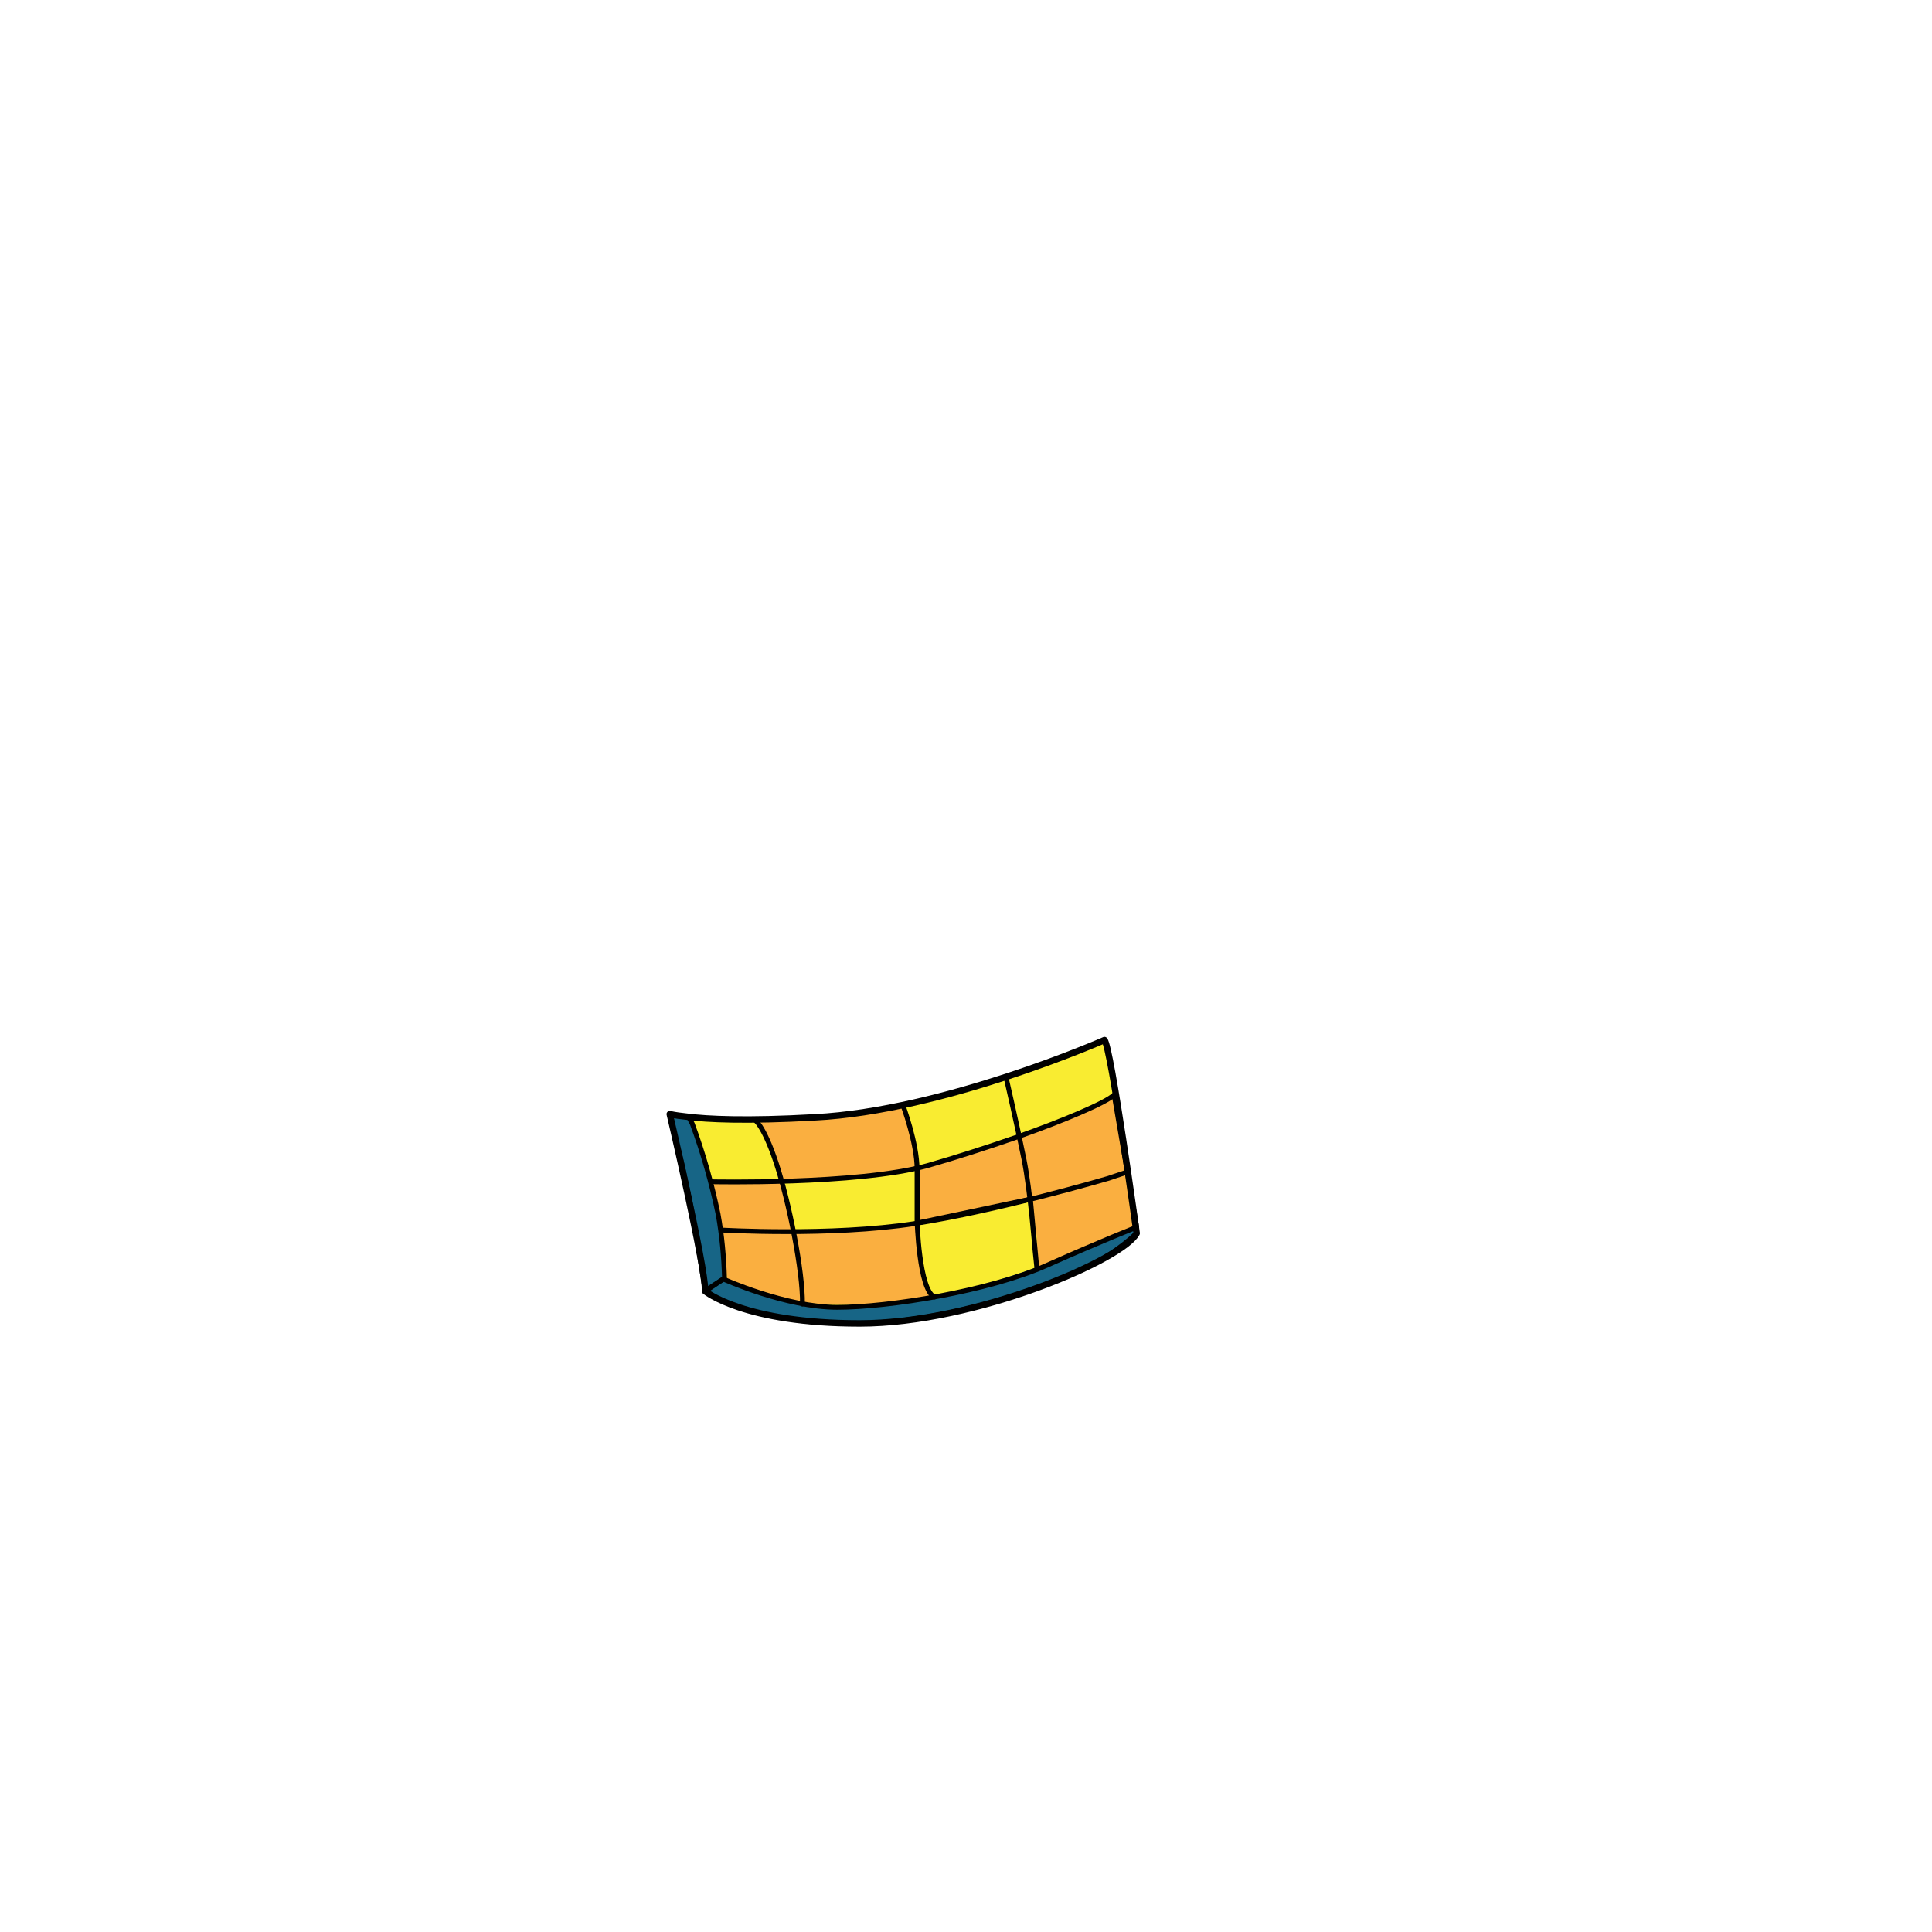 <?xml version="1.0" encoding="utf-8"?>
<!-- Generator: Adobe Illustrator 23.0.4, SVG Export Plug-In . SVG Version: 6.00 Build 0)  -->
<svg version="1.1" id="Layer_1" xmlns="http://www.w3.org/2000/svg" xmlns:xlink="http://www.w3.org/1999/xlink" x="0px" y="0px"
	 viewBox="0 0 300 300" style="enable-background:new 0 0 300 300;" xml:space="preserve">
<style type="text/css">
	.st0{fill:#26A9E0;}
	.st1{fill:#F9EC31;}
	.st2{fill:#FAAF40;}
	.st3{fill:none;stroke:#000000;stroke-linecap:round;stroke-linejoin:round;}
	.st4{fill-opacity:0.4;stroke:#000000;stroke-width:0.75;stroke-linecap:round;stroke-linejoin:round;}
	.st5{fill:none;stroke:#000000;stroke-width:0.75;stroke-linecap:round;stroke-linejoin:round;}
</style>
<title>mouth</title>
<g id="mouth-04">
	<path id="fill_color" class="st0" d="M104,173c0,0,5.5,23.5,5.5,27.5c0,0,6,5,24,5s41-10,43-14c0,0-4-29-5-30c0,0-25,11-45,12
		c-10.6,0.6-16.7,0.3-19.8-0.1C105.8,173.3,104.9,173.2,104,173z"/>
	<path class="st1" d="M106.7,173.4c0,0,3.1,5.1,4.7,14.3s1,10.9,1,10.9S123,203,128,203c6.1,0.2,12.1-0.4,18-1.8
		c7.7-1.8,15.2-4.2,22.5-7.3l7.9-3.3l-3.2-21.1l-1.7-8c0,0-26,11-45,12s-20,0-20,0"/>
	<path class="st2" d="M142.5,181.5v8.5l17.5-4l1,6v4.9l15-5.9l-3-20.5C173.1,170.9,153.2,178.9,142.5,181.5z"/>
	<path class="st2" d="M142.4,190c0.1,3.9,0.8,7.8,2.1,11.5c0,0-10.5,1.5-17,1S113,199,113,199l-2.5-15.5h11l1.5,7.5
		C129.5,191.2,136,190.8,142.4,190z"/>
	<path class="st2" d="M118,174l3.5,9c7.6,0.3,21-1.5,21-1.5s-1.1-7.3-2.5-9.5L118,174z"/>
	<path class="st3" d="M104,173c0,0,5.5,23.5,5.5,27.5c0,0,6,5,24,5s41-10,43-14c0,0-4-29-5-30c0,0-25,11-45,12
		c-10.6,0.6-16.7,0.3-19.8-0.1C105.8,173.3,104.9,173.2,104,173z"/>
	<path class="st4" d="M112.3,198.6c0,0,9.7,4.4,17.7,4.4s23.5-2.5,32.5-6.5s13.9-5.9,13.9-5.9l0.1,0.9c-2.6,2.4-5.5,4.3-8.8,5.8
		c-5.2,2.2-19.7,8.2-35.5,8.2s-22.8-5-22.8-5L112.3,198.6"/>
	<path class="st4" d="M107.5,174.5c1.7,4.6,3,9.2,4,14c0.6,3.3,0.9,6.6,1,10l-3,2c0,0-2.2-15.2-4.6-23.6l-0.9-3.7l2.9,0.2
		L107.5,174.5z"/>
	<path class="st5" d="M124.6,202.5c0.1-5-2.1-16-4.1-22s-3.4-6.7-3.4-6.7"/>
	<path class="st5" d="M140.2,171.6c0,0,2.2,5.9,2.2,9.9v8c0,0,0.3,10.8,2.7,11.9"/>
	<path class="st5" d="M112,191c0,0,17,1,30-1s30-7,30-7l3-1"/>
	<path class="st5" d="M142.5,181.5v8.4l17.5-3.7l1,10.7l-0.3-2.9c0,0-0.7-9-1.7-14s-2.8-12.8-2.8-12.8"/>
	<path class="st5" d="M176.5,190.5L173,170c-1.2,1.2-7.8,4-15.2,6.6c-4.6,1.6-9.6,3.2-13.8,4.4c-11,3-33.6,2.5-33.6,2.5"/>
</g>
</svg>
